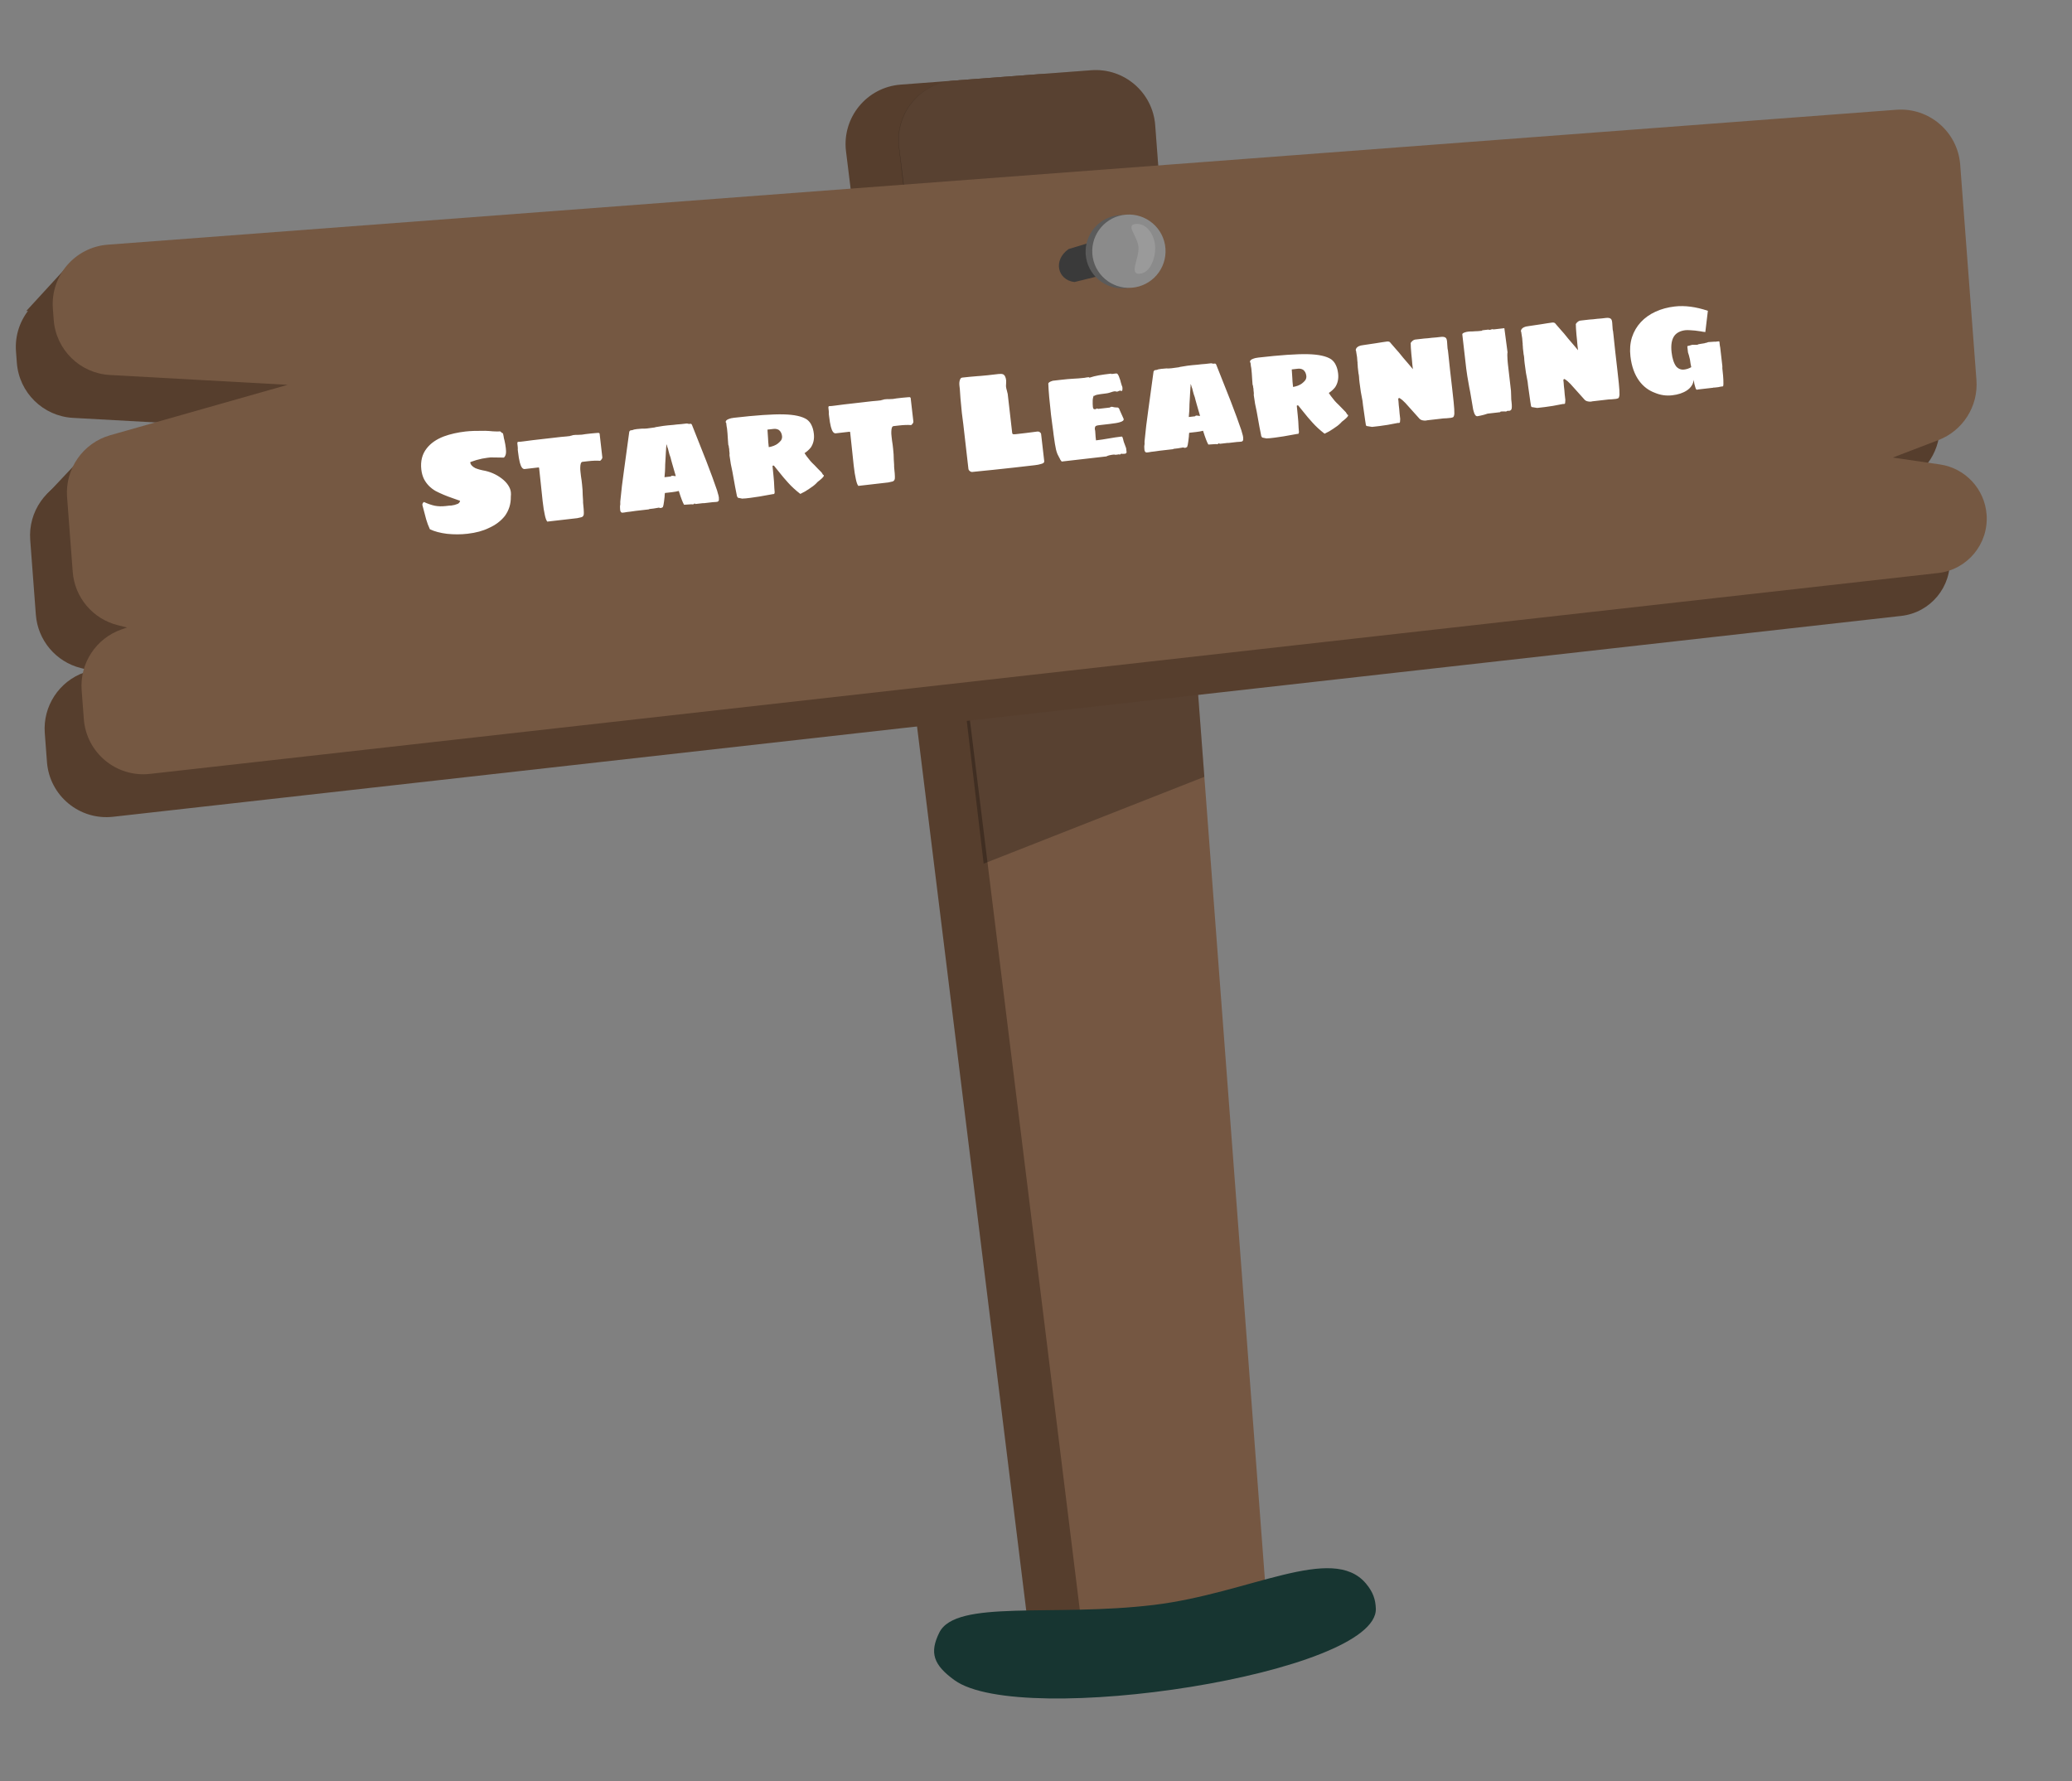<svg width="278" height="239" viewBox="0 0 278 239" fill="none" xmlns="http://www.w3.org/2000/svg">
<rect x="0" y="0" width="278" height="239" fill="#808080" stroke="none"/>
<path d="M113.51 20.311C112.95 15.778 116.293 11.697 120.848 11.353L139.279 9.963C143.685 9.63 147.526 12.933 147.858 17.338L162.795 215.335L137.828 217.219L113.51 20.311Z" fill="#563E2D"/>
<path d="M120.643 19.773C120.083 15.24 123.426 11.159 127.981 10.815L146.412 9.425C150.818 9.092 154.659 12.395 154.991 16.8L169.928 214.797L144.961 216.681L120.643 19.773Z" fill="#755742"/>
<path d="M120.596 19.736C120.061 15.216 123.4 11.161 127.939 10.818L146.412 9.425C150.818 9.092 154.659 12.395 154.991 16.8L161.587 104.231L131.977 115.881L120.596 19.736Z" fill="black" fill-opacity="0.25"/>
<path d="M2.146 47.162C1.814 42.757 5.116 38.916 9.522 38.583L249.475 20.482C253.881 20.149 257.722 23.451 258.054 27.857L260.233 56.737C260.499 60.264 258.418 63.546 255.116 64.81L249.014 67.147L255.331 68.07C258.733 68.568 261.336 71.359 261.594 74.787C261.892 78.729 259.017 82.2 255.088 82.641L15.172 109.592C10.667 110.098 6.642 106.764 6.301 102.244L6.009 98.367C5.736 94.753 7.927 91.408 11.348 90.213L12.096 89.951L10.835 89.634C7.496 88.793 5.069 85.911 4.81 82.478L4.054 72.448C3.768 68.657 6.188 65.189 9.845 64.15L33.648 57.388L9.796 56.069C5.787 55.847 2.563 52.687 2.261 48.683L2.146 47.162Z" fill="#563E2D"/>
<path d="M9.716 34.982L3.529 41.725L17.931 42.433L9.716 34.982Z" fill="#563E2D"/>
<path d="M11.449 60.856L6.283 66.343L18.99 68.358L11.449 60.856Z" fill="#563E2D"/>
<path d="M7.093 41.408C6.76 37.003 10.062 33.162 14.468 32.829L254.421 14.728C258.827 14.395 262.668 17.697 263 22.103L265.179 50.984C265.445 54.51 263.364 57.792 260.062 59.056L253.96 61.393L260.277 62.316C263.68 62.814 266.282 65.605 266.541 69.033C266.838 72.975 263.963 76.446 260.035 76.887L20.118 103.838C15.614 104.344 11.589 101.01 11.248 96.49L10.955 92.613C10.683 88.999 12.873 85.654 16.295 84.459L17.043 84.198L15.781 83.88C12.442 83.04 10.016 80.157 9.757 76.724L9 66.694C8.714 62.903 11.135 59.435 14.791 58.396L38.594 51.634L14.743 50.315C10.733 50.093 7.509 46.933 7.207 42.929L7.093 41.408Z" fill="#755842"/>
<path d="M62.719 71.618C61.826 71.721 60.914 71.723 59.985 71.626C59.067 71.514 58.298 71.31 57.677 71.011C57.474 70.576 57.309 70.135 57.181 69.691C57.054 69.247 56.885 68.609 56.675 67.779L56.668 67.723C56.676 67.569 56.745 67.446 56.875 67.355C57.386 67.589 57.871 67.757 58.328 67.857C58.785 67.945 59.277 67.959 59.806 67.898L60.259 67.846L60.563 67.83C60.852 67.797 61.143 67.719 61.435 67.596C61.591 67.514 61.691 67.382 61.733 67.198L60.677 66.823C59.867 66.546 59.13 66.235 58.466 65.891C57.771 65.499 57.243 64.96 56.884 64.275C56.701 63.9 56.583 63.48 56.529 63.015C56.399 61.882 56.641 60.93 57.253 60.159C57.786 59.473 58.554 58.938 59.555 58.556C60.424 58.239 61.394 58.019 62.463 57.897C63.092 57.824 63.969 57.794 65.092 57.805C65.208 57.817 65.368 57.824 65.572 57.826L66.152 57.875C66.588 57.901 66.907 57.903 67.109 57.88C67.121 57.878 67.142 57.895 67.172 57.93C67.214 57.963 67.249 57.991 67.277 58.013C67.337 58.096 67.393 58.134 67.443 58.128L67.462 58.126L67.481 58.124L67.564 58.516C67.586 58.705 67.628 58.904 67.69 59.113C67.764 59.423 67.822 59.761 67.864 60.126C67.9 60.441 67.907 60.669 67.885 60.812C67.851 61.071 67.759 61.267 67.608 61.398L65.827 61.374L65.638 61.395L65.374 61.426C64.946 61.475 64.46 61.575 63.916 61.727L63.309 61.93C63.161 61.973 63.088 62.007 63.091 62.032C63.126 62.334 63.353 62.595 63.774 62.814C63.974 62.893 64.173 62.96 64.37 63.013C64.566 63.055 64.691 63.085 64.744 63.104C65.706 63.262 66.564 63.629 67.318 64.205C67.668 64.471 67.95 64.763 68.165 65.083C68.38 65.403 68.506 65.72 68.542 66.034C68.564 66.223 68.562 66.427 68.536 66.647C68.556 67.601 68.291 68.46 67.742 69.224C67.196 69.912 66.474 70.454 65.576 70.85C64.804 71.232 63.852 71.488 62.719 71.618ZM76.523 69.631L75.655 69.731L74.673 69.844L73.427 69.987C73.294 69.824 73.181 69.511 73.09 69.05C72.992 68.641 72.898 68.04 72.807 67.247L72.587 65.168C72.542 64.663 72.456 63.864 72.331 62.769L72.268 62.719L70.399 62.933C70.122 62.965 69.903 62.671 69.743 62.052C69.654 61.718 69.572 61.224 69.496 60.57L69.468 60.324C69.483 60.233 69.48 60.093 69.458 59.905L69.415 59.527L69.416 59.374L69.483 59.29L69.825 59.27L70.203 59.226C70.756 59.163 71.177 59.108 71.465 59.062L72.692 58.921L73.032 58.882L73.674 58.809L74.485 58.715L75.297 58.622C75.462 58.616 75.696 58.596 75.998 58.561L76.469 58.507C76.517 58.476 76.597 58.454 76.711 58.441C76.796 58.406 76.876 58.384 76.952 58.375C77.191 58.347 77.375 58.339 77.503 58.35C77.758 58.346 77.948 58.337 78.074 58.322L78.563 58.247L79.299 58.163C79.676 58.119 79.935 58.096 80.075 58.093L80.341 58.081C80.355 58.093 80.376 58.109 80.404 58.131C80.431 58.141 80.445 58.152 80.447 58.165L80.815 61.374C80.824 61.449 80.789 61.536 80.711 61.634C80.646 61.731 80.577 61.796 80.504 61.83C80.079 61.79 79.532 61.808 78.865 61.885L78.148 61.967C77.959 61.989 77.861 62.242 77.853 62.727C77.844 62.869 77.854 63.072 77.885 63.336L77.95 63.902C77.979 64.154 78.007 64.342 78.034 64.466L78.094 64.995C78.153 65.511 78.183 65.992 78.183 66.438C78.196 66.768 78.211 67.009 78.228 67.16C78.22 67.314 78.231 67.523 78.262 67.787C78.305 68.164 78.329 68.48 78.332 68.735C78.365 69.127 78.244 69.351 77.97 69.408C77.672 69.48 77.498 69.519 77.448 69.525L76.523 69.631ZM83.546 68.787C83.307 68.814 83.188 68.611 83.19 68.177C83.172 68.026 83.184 67.853 83.225 67.657C83.215 67.569 83.214 67.499 83.221 67.447C83.226 67.383 83.226 67.332 83.222 67.294C83.354 65.889 83.52 64.499 83.719 63.125L84.426 57.957C84.423 57.931 84.438 57.898 84.472 57.856C84.505 57.814 84.539 57.778 84.574 57.748L84.706 57.733C84.857 57.716 84.975 57.683 85.058 57.635C85.132 57.614 85.264 57.593 85.453 57.571C85.754 57.536 85.982 57.517 86.134 57.512C86.365 57.523 86.6 57.516 86.839 57.488L87.819 57.357C87.916 57.32 88.034 57.294 88.173 57.278L88.999 57.145L89.622 57.073C89.861 57.046 90.094 57.025 90.323 57.012L90.851 56.951C90.978 56.949 91.162 56.934 91.401 56.907L92.118 56.825C92.156 56.82 92.194 56.822 92.233 56.831C92.272 56.839 92.305 56.848 92.332 56.858C92.385 56.877 92.45 56.882 92.525 56.874L92.695 56.854C92.79 56.907 92.842 56.965 92.849 57.028L94.761 61.857C95.36 63.407 95.843 64.723 96.209 65.803C96.216 65.866 96.249 65.983 96.307 66.155C96.386 66.401 96.434 66.599 96.451 66.75C96.462 66.838 96.463 66.959 96.455 67.113C96.406 67.246 96.326 67.319 96.212 67.332L96.005 67.356C95.841 67.375 95.715 67.383 95.625 67.38L95.21 67.428L94.813 67.474L94.492 67.511C94.404 67.521 94.353 67.52 94.339 67.509L93.301 67.628L93.278 67.593C93.25 67.57 93.211 67.562 93.16 67.568L93.108 67.612C93.111 67.637 93.1 67.651 93.075 67.654L93.018 67.661L92.886 67.676C92.82 67.658 92.705 67.658 92.542 67.677C92.237 67.687 91.984 67.703 91.782 67.726C91.611 67.453 91.374 66.836 91.073 65.876C90.813 65.944 90.513 65.998 90.173 66.037L89.682 66.093L89.21 66.147C89.182 66.342 89.168 66.503 89.17 66.63C89.165 66.694 89.139 66.914 89.093 67.289C89.047 67.664 88.993 67.919 88.932 68.053L88.823 68.104C88.787 68.121 88.757 68.137 88.733 68.153C88.708 68.156 88.695 68.157 88.695 68.157L88.657 68.161C88.582 68.17 88.53 68.163 88.502 68.141C88.449 68.122 88.416 68.113 88.403 68.114L87.691 68.234L87.162 68.295C87.1 68.315 87.052 68.333 87.015 68.35C86.978 68.354 86.952 68.357 86.94 68.359L85.43 68.532L85.279 68.549C85.167 68.575 84.935 68.608 84.582 68.648L84.129 68.701C84.055 68.722 83.937 68.742 83.773 68.761L83.546 68.787ZM90.671 63.876C90.546 63.457 90.473 63.21 90.452 63.136L90.197 62.247C90.151 62.074 90.108 61.919 90.067 61.784C90.025 61.636 89.99 61.5 89.963 61.375C89.908 61.229 89.861 61.094 89.821 60.971C89.792 60.834 89.759 60.71 89.721 60.6C89.7 60.526 89.676 60.433 89.651 60.321C89.624 60.197 89.595 60.111 89.564 60.063L89.5 59.841C89.494 59.791 89.477 59.748 89.447 59.713L89.415 59.602C89.399 59.681 89.39 59.72 89.39 59.72L89.399 59.795L89.406 59.852C89.407 59.864 89.403 59.89 89.395 59.929C89.386 59.956 89.379 60.008 89.375 60.085C89.37 60.149 89.366 60.233 89.365 60.335C89.363 60.424 89.356 60.527 89.343 60.643L89.3 61.432L89.249 62.318L89.24 62.74C89.226 62.843 89.22 63.01 89.221 63.239C89.172 63.818 89.152 64.082 89.159 64.03L89.989 63.935C90 63.921 90.018 63.906 90.041 63.891C90.064 63.863 90.081 63.848 90.094 63.846L90.15 63.84C90.213 63.833 90.264 63.833 90.303 63.842C90.355 63.848 90.401 63.856 90.44 63.864C90.518 63.881 90.595 63.885 90.671 63.876ZM107.345 66.245C106.729 65.768 106.194 65.274 105.74 64.766C105.422 64.432 104.919 63.834 104.234 62.969L103.854 62.496C103.84 62.485 103.827 62.48 103.814 62.481C103.813 62.469 103.812 62.462 103.812 62.462L103.718 62.473L103.647 62.52C103.653 62.685 103.697 63.126 103.779 63.843C103.833 64.309 103.871 64.859 103.892 65.494L103.939 66.063C103.904 66.207 103.881 66.28 103.868 66.281L103.736 66.296L103.679 66.303C102.307 66.562 101.306 66.728 100.676 66.8L100.393 66.833L100.035 66.874C99.896 66.89 99.795 66.895 99.731 66.89L99.598 66.905L98.992 66.784L98.939 66.656C98.913 66.659 98.892 66.636 98.873 66.587C98.868 66.537 98.863 66.499 98.86 66.474C98.762 65.949 98.686 65.569 98.634 65.333C98.505 64.659 98.417 64.166 98.368 63.853C98.308 63.553 98.273 63.36 98.263 63.272L98.05 62.244L97.966 61.68C97.94 61.569 97.916 61.412 97.893 61.211L97.873 61.041C97.891 60.975 97.892 60.873 97.876 60.734L97.839 60.413C97.846 60.362 97.846 60.304 97.839 60.241L97.802 60.093L97.781 59.904C97.771 59.816 97.75 59.748 97.719 59.7L97.706 59.587L97.671 59.113C97.673 59.024 97.665 58.891 97.644 58.715C97.626 58.334 97.597 57.974 97.558 57.634L97.537 57.446C97.52 57.409 97.504 57.328 97.49 57.202L97.459 56.938L97.438 56.749C97.396 56.716 97.372 56.68 97.368 56.643C97.348 56.466 97.491 56.322 97.797 56.211C97.954 56.142 98.184 56.09 98.486 56.055C101.431 55.717 103.645 55.565 105.128 55.599C106.585 55.635 107.632 55.866 108.267 56.29C108.546 56.5 108.755 56.763 108.893 57.079C109.042 57.38 109.142 57.751 109.193 58.192C109.274 58.897 109.141 59.511 108.793 60.035C108.559 60.33 108.276 60.586 107.944 60.802C108.041 60.982 108.304 61.335 108.734 61.859C108.82 61.938 108.9 62.025 108.975 62.118C109.062 62.21 109.162 62.307 109.276 62.409C109.552 62.709 109.87 63.035 110.23 63.389C110.248 63.438 110.311 63.539 110.418 63.693C110.483 63.711 110.518 63.739 110.523 63.776C110.538 63.8 110.536 63.839 110.517 63.892C110.434 64.055 110.163 64.309 109.706 64.654C109.65 64.725 109.582 64.796 109.501 64.869C109.272 65.1 108.95 65.347 108.534 65.611C108.156 65.871 107.827 66.062 107.548 66.184C107.442 66.26 107.374 66.28 107.345 66.245ZM103.146 59.995C103.31 59.977 103.526 59.92 103.796 59.825C104.052 59.719 104.232 59.622 104.336 59.534C104.512 59.399 104.661 59.254 104.784 59.1C104.903 58.92 104.951 58.724 104.926 58.51C104.886 58.157 104.746 57.886 104.508 57.697C104.302 57.568 104.06 57.519 103.784 57.551L102.972 57.644C102.991 57.807 103.008 58.067 103.023 58.422L103.05 58.821C103.053 59.075 103.086 59.467 103.146 59.995ZM118.256 64.839L117.388 64.939L116.407 65.052L115.161 65.195C115.027 65.031 114.915 64.719 114.824 64.258C114.726 63.849 114.631 63.247 114.54 62.455L114.321 60.376C114.275 59.871 114.19 59.072 114.064 57.977L114.001 57.927L112.132 58.141C111.856 58.173 111.637 57.879 111.477 57.26C111.387 56.926 111.305 56.432 111.23 55.778L111.202 55.532C111.217 55.441 111.213 55.301 111.192 55.113L111.148 54.735L111.15 54.582L111.217 54.498L111.559 54.478L111.936 54.434C112.49 54.371 112.911 54.316 113.199 54.27L114.426 54.129L114.766 54.09L115.407 54.017L116.219 53.923L117.031 53.83C117.196 53.824 117.429 53.804 117.731 53.769L118.203 53.715C118.251 53.684 118.331 53.662 118.444 53.649C118.529 53.614 118.61 53.592 118.685 53.583C118.924 53.555 119.108 53.547 119.237 53.558C119.492 53.554 119.682 53.545 119.808 53.531L120.296 53.455L121.032 53.371C121.41 53.327 121.669 53.304 121.808 53.301L122.075 53.289C122.089 53.3 122.11 53.317 122.138 53.339C122.165 53.349 122.179 53.36 122.18 53.373L122.549 56.582C122.557 56.657 122.523 56.744 122.445 56.842C122.379 56.939 122.31 57.004 122.238 57.038C121.812 56.998 121.266 57.016 120.599 57.092L119.882 57.175C119.693 57.197 119.595 57.45 119.587 57.935C119.577 58.077 119.588 58.279 119.618 58.544L119.683 59.11C119.712 59.362 119.74 59.55 119.767 59.674L119.828 60.203C119.887 60.719 119.917 61.2 119.917 61.646C119.929 61.976 119.944 62.217 119.962 62.368C119.954 62.522 119.965 62.731 119.995 62.995C120.039 63.372 120.062 63.688 120.066 63.943C120.098 64.335 119.977 64.559 119.703 64.616C119.406 64.688 119.232 64.727 119.181 64.733L118.256 64.839ZM136.09 62.734C134.794 62.883 133.85 62.985 133.257 63.04C132.716 63.102 132.3 63.144 132.009 63.164L130.459 63.323C130.345 63.336 130.233 63.298 130.121 63.209C130.008 63.12 129.946 63.019 129.933 62.906L129.456 58.753L129.248 56.941L129.051 55.395C128.992 54.879 128.93 54.23 128.866 53.447C128.847 53.283 128.817 52.859 128.777 52.175L128.727 51.741C128.687 51.389 128.723 51.098 128.837 50.868C128.887 50.748 128.981 50.679 129.12 50.663C129.736 50.593 130.411 50.528 131.144 50.469C131.246 50.47 131.391 50.46 131.58 50.438C131.995 50.391 132.305 50.361 132.507 50.351L133.527 50.234C133.577 50.228 133.722 50.212 133.961 50.184C134.212 50.155 134.411 50.164 134.557 50.211C134.798 50.311 134.944 50.588 134.996 51.041L134.995 51.194C134.999 51.231 134.997 51.327 134.989 51.481C134.973 51.674 134.97 51.815 134.98 51.903C134.996 52.041 135.035 52.215 135.098 52.425C135.14 52.573 135.164 52.672 135.17 52.723L135.202 52.834L135.506 55.476L135.646 56.703L135.781 57.874L135.807 58.1C135.818 58.201 135.882 58.257 135.998 58.269C136.038 58.278 136.12 58.275 136.246 58.26L137.624 58.102C137.962 58.05 138.477 57.985 139.17 57.905C139.308 57.889 139.426 57.92 139.524 57.998C139.621 58.064 139.675 58.141 139.685 58.229L140.099 61.834L140.103 61.872C140.115 61.972 140.074 62.06 139.98 62.134C139.873 62.198 139.744 62.244 139.595 62.274C139.435 62.331 139.18 62.379 138.827 62.42L136.09 62.734ZM142.462 61.926C142.437 61.929 142.415 61.906 142.396 61.857C142.295 61.754 142.216 61.623 142.16 61.463C142.115 61.405 142.074 61.327 142.037 61.229C141.898 61.015 141.78 60.71 141.684 60.313C141.567 59.74 141.489 59.284 141.45 58.944C141.42 58.794 141.39 58.587 141.36 58.323L141.307 57.87C141.264 57.493 141.224 57.198 141.187 56.985C141.148 56.76 141.091 56.314 141.014 55.647C140.809 53.86 140.688 52.478 140.653 51.5C140.635 51.349 140.836 51.212 141.255 51.087L141.822 51.022L142.294 50.968C143.011 50.885 143.547 50.837 143.902 50.821C144.435 50.798 144.972 50.756 145.513 50.694C145.639 50.679 145.733 50.662 145.794 50.642L146.077 50.61L146.18 50.674C146.586 50.539 147.007 50.433 147.444 50.357C147.882 50.281 148.415 50.207 149.045 50.135C149.07 50.132 149.103 50.148 149.146 50.181L149.75 50.111C149.85 50.1 149.932 50.148 149.996 50.255C150.071 50.361 150.141 50.519 150.203 50.729C150.272 50.887 150.333 51.084 150.386 51.32C150.472 51.629 150.54 51.831 150.589 51.928C150.63 52.28 150.587 52.463 150.461 52.478C150.449 52.479 150.427 52.462 150.398 52.428L150.32 52.417C150.256 52.412 150.187 52.426 150.115 52.46C150.044 52.507 149.964 52.535 149.876 52.545C149.8 52.554 149.735 52.542 149.681 52.51C149.654 52.5 149.597 52.501 149.509 52.511C149.395 52.524 149.265 52.558 149.119 52.613C149.07 52.631 148.971 52.662 148.823 52.704C148.688 52.745 148.526 52.777 148.337 52.798C147.796 52.86 147.407 52.918 147.171 52.97C147.034 52.999 146.906 53.052 146.787 53.129L146.783 53.091C146.733 53.097 146.696 53.165 146.673 53.295C146.609 53.519 146.586 53.822 146.605 54.202C146.605 54.317 146.613 54.443 146.629 54.582C146.645 54.72 146.675 54.812 146.718 54.858C146.774 54.903 146.853 54.919 146.953 54.908C147.029 54.899 147.089 54.867 147.134 54.811C147.159 54.808 147.191 54.81 147.23 54.819C147.269 54.827 147.303 54.842 147.331 54.864L148.935 54.68C148.945 54.654 148.962 54.633 148.986 54.617C149.009 54.602 149.034 54.592 149.059 54.59C149.185 54.575 149.281 54.583 149.348 54.614C149.428 54.643 149.584 54.663 149.815 54.675C149.94 54.66 150.033 54.688 150.092 54.758C150.165 54.839 150.206 54.917 150.214 54.992L150.754 56.193C150.815 56.39 150.641 56.544 150.233 56.654C150 56.732 149.543 56.81 148.864 56.888L148.052 56.981L147.486 57.046C147.31 57.066 147.179 57.094 147.094 57.129C147.007 57.152 146.956 57.203 146.939 57.281C146.896 57.35 146.882 57.453 146.898 57.592L146.907 57.667C146.914 57.73 146.925 57.773 146.941 57.797L146.97 58.215C146.967 58.304 146.976 58.437 146.996 58.613L147.018 58.802L147.038 58.972L147.051 59.085C147.617 59.02 148.194 58.935 148.781 58.829C149.355 58.725 149.926 58.64 150.492 58.575C150.53 58.571 150.565 58.599 150.597 58.659C150.628 58.706 150.648 58.768 150.657 58.843C150.69 58.916 150.712 58.996 150.722 59.084C150.769 59.27 150.827 59.442 150.896 59.6L151.091 60.132L151.135 60.509L151.141 60.566L151.159 60.717L151.023 60.867L150.891 60.882L150.834 60.888C150.696 60.904 150.607 60.908 150.568 60.9C150.527 60.879 150.481 60.871 150.431 60.877C150.407 60.892 150.372 60.916 150.324 60.947C150.277 60.978 150.236 61.008 150.201 61.037L150.19 60.943L149.966 60.988L149.683 61.02C149.632 61.026 149.593 61.018 149.565 60.996L149.412 60.994C148.946 61.048 148.624 61.129 148.445 61.239L142.462 61.926ZM153.889 60.709C153.65 60.737 153.531 60.534 153.532 60.1C153.515 59.949 153.527 59.776 153.568 59.58C153.558 59.492 153.556 59.422 153.563 59.37C153.568 59.306 153.569 59.255 153.565 59.217C153.696 57.812 153.862 56.422 154.061 55.048L154.768 49.88C154.765 49.854 154.781 49.821 154.814 49.779C154.847 49.736 154.882 49.701 154.916 49.671L155.049 49.656C155.2 49.639 155.317 49.606 155.401 49.558C155.475 49.537 155.606 49.516 155.795 49.494C156.097 49.459 156.324 49.44 156.477 49.435C156.708 49.447 156.942 49.439 157.182 49.411L158.161 49.28C158.259 49.243 158.377 49.217 158.515 49.201L159.341 49.068L159.964 48.996C160.203 48.968 160.437 48.948 160.665 48.935L161.194 48.874C161.321 48.872 161.504 48.858 161.743 48.83L162.46 48.748C162.498 48.743 162.537 48.745 162.576 48.754C162.615 48.762 162.648 48.771 162.675 48.78C162.728 48.8 162.792 48.805 162.868 48.797L163.037 48.777C163.133 48.83 163.184 48.888 163.191 48.951L165.104 53.78C165.702 55.33 166.185 56.646 166.551 57.726C166.558 57.788 166.591 57.906 166.649 58.078C166.728 58.324 166.777 58.522 166.794 58.673C166.804 58.761 166.805 58.882 166.797 59.036C166.749 59.169 166.668 59.242 166.555 59.255L166.347 59.279C166.184 59.298 166.057 59.306 165.967 59.303L165.552 59.351L165.156 59.397L164.835 59.434C164.747 59.444 164.696 59.443 164.682 59.432L163.644 59.551L163.62 59.516C163.592 59.493 163.553 59.485 163.503 59.491L163.45 59.535C163.453 59.56 163.442 59.574 163.417 59.577L163.36 59.584L163.228 59.599C163.162 59.581 163.048 59.581 162.884 59.6C162.579 59.61 162.326 59.626 162.125 59.649C161.953 59.376 161.717 58.759 161.415 57.799C161.155 57.867 160.855 57.921 160.516 57.96L160.025 58.016L159.553 58.07C159.524 58.265 159.511 58.426 159.513 58.553C159.507 58.617 159.482 58.837 159.435 59.212C159.389 59.587 159.336 59.842 159.274 59.976L159.166 60.027C159.129 60.044 159.099 60.06 159.076 60.076C159.05 60.079 159.038 60.08 159.038 60.08L159 60.084C158.925 60.093 158.873 60.086 158.845 60.064C158.791 60.045 158.759 60.036 158.746 60.037L158.033 60.157L157.504 60.218C157.443 60.238 157.394 60.256 157.358 60.273C157.32 60.277 157.295 60.28 157.282 60.282L155.772 60.455L155.621 60.472C155.509 60.498 155.277 60.531 154.925 60.571L154.472 60.623C154.398 60.645 154.279 60.665 154.115 60.684L153.889 60.709ZM161.013 55.799C160.889 55.38 160.816 55.133 160.794 55.059L160.539 54.17C160.494 53.997 160.451 53.843 160.41 53.707C160.367 53.559 160.332 53.423 160.305 53.298C160.25 53.151 160.203 53.017 160.163 52.894C160.135 52.757 160.102 52.633 160.063 52.523C160.042 52.449 160.019 52.356 159.993 52.244C159.966 52.12 159.937 52.034 159.906 51.986L159.842 51.764C159.837 51.714 159.819 51.671 159.789 51.636L159.758 51.525C159.741 51.603 159.733 51.643 159.733 51.643L159.741 51.718L159.748 51.775C159.749 51.787 159.746 51.813 159.738 51.852C159.728 51.879 159.721 51.931 159.717 52.008C159.712 52.072 159.709 52.155 159.708 52.258C159.705 52.347 159.698 52.45 159.686 52.566L159.643 53.355L159.591 54.241L159.582 54.663C159.569 54.766 159.562 54.933 159.563 55.162C159.515 55.741 159.494 56.005 159.501 55.953L160.332 55.858C160.343 55.844 160.36 55.829 160.384 55.814C160.406 55.786 160.424 55.771 160.436 55.769L160.493 55.763C160.556 55.756 160.607 55.756 160.646 55.764C160.698 55.771 160.743 55.779 160.782 55.787C160.861 55.803 160.938 55.807 161.013 55.799ZM177.687 58.168C177.071 57.691 176.537 57.197 176.083 56.688C175.764 56.355 175.262 55.756 174.576 54.892L174.197 54.419C174.183 54.408 174.169 54.403 174.157 54.404C174.155 54.392 174.155 54.385 174.155 54.385L174.06 54.396L173.989 54.443C173.995 54.608 174.039 55.049 174.122 55.766C174.175 56.232 174.213 56.782 174.235 57.417L174.281 57.986C174.247 58.13 174.223 58.203 174.211 58.204L174.078 58.219L174.022 58.226C172.649 58.485 171.648 58.651 171.019 58.723L170.736 58.756L170.377 58.797C170.239 58.813 170.137 58.818 170.073 58.813L169.941 58.828L169.334 58.706L169.281 58.579C169.256 58.582 169.234 58.559 169.216 58.51C169.21 58.459 169.206 58.422 169.203 58.397C169.104 57.872 169.029 57.492 168.976 57.256C168.848 56.582 168.759 56.089 168.711 55.776C168.651 55.476 168.616 55.283 168.606 55.195L168.392 54.167L168.308 53.603C168.283 53.491 168.258 53.335 168.235 53.133L168.216 52.964C168.234 52.898 168.235 52.796 168.219 52.657L168.182 52.336C168.189 52.285 168.188 52.227 168.181 52.164L168.145 52.016L168.123 51.827C168.113 51.739 168.093 51.671 168.062 51.623L168.049 51.51L168.013 51.036C168.016 50.947 168.007 50.814 167.987 50.638C167.969 50.257 167.94 49.897 167.901 49.557L167.879 49.368C167.862 49.332 167.847 49.251 167.832 49.125L167.802 48.861L167.78 48.672C167.738 48.639 167.715 48.603 167.711 48.566C167.69 48.389 167.833 48.245 168.139 48.134C168.297 48.065 168.527 48.013 168.829 47.978C171.774 47.64 173.987 47.488 175.47 47.522C176.928 47.558 177.974 47.789 178.61 48.213C178.889 48.423 179.097 48.686 179.236 49.002C179.385 49.303 179.485 49.674 179.536 50.115C179.616 50.819 179.483 51.434 179.135 51.958C178.901 52.253 178.618 52.509 178.286 52.725C178.383 52.905 178.647 53.258 179.077 53.782C179.162 53.861 179.243 53.948 179.317 54.041C179.404 54.133 179.504 54.23 179.618 54.332C179.895 54.632 180.213 54.958 180.572 55.312C180.591 55.361 180.653 55.462 180.76 55.616C180.826 55.634 180.861 55.662 180.865 55.7C180.881 55.723 180.879 55.762 180.859 55.815C180.776 55.977 180.506 56.232 180.048 56.577C179.992 56.648 179.924 56.719 179.843 56.792C179.615 57.022 179.292 57.27 178.877 57.534C178.498 57.794 178.17 57.985 177.89 58.106C177.784 58.182 177.717 58.203 177.687 58.168ZM173.489 51.918C173.652 51.9 173.869 51.843 174.139 51.748C174.394 51.642 174.574 51.545 174.679 51.456C174.855 51.322 175.004 51.177 175.126 51.023C175.246 50.843 175.293 50.646 175.269 50.432C175.228 50.08 175.089 49.809 174.85 49.62C174.644 49.491 174.403 49.442 174.126 49.474L173.314 49.567C173.333 49.73 173.35 49.99 173.366 50.345L173.392 50.744C173.396 50.998 173.428 51.39 173.489 51.918ZM184.824 57.196L184.522 57.23L184.239 57.263L184.088 57.28L183.328 57.157L183.277 57.048C183.264 57.05 183.251 56.987 183.236 56.862C183.218 56.698 183.196 56.567 183.172 56.467L183.071 55.752C183.041 55.603 183.007 55.364 182.969 55.037C182.933 54.722 182.9 54.49 182.87 54.341L182.805 53.775C182.639 52.99 182.507 52.177 182.41 51.334L182.393 51.183L182.36 50.9C182.343 50.749 182.337 50.641 182.343 50.577L182.325 50.425L182.31 50.293C182.293 50.257 182.28 50.195 182.269 50.107L182.246 49.899L182.233 49.786L182.211 49.597L182.176 49.295C182.159 49.144 182.153 49.036 182.158 48.972L182.137 48.783L182.145 48.687L182.116 48.441C182.115 48.314 182.101 48.144 182.077 47.929C182.058 47.766 182.035 47.622 182.008 47.498L181.939 47.066L181.912 46.992C181.871 46.971 181.869 46.953 181.905 46.936C181.933 46.728 182.073 46.566 182.327 46.447C182.447 46.383 182.652 46.334 182.942 46.3C183.156 46.276 183.713 46.193 184.615 46.051C185.065 45.974 185.347 45.928 185.46 45.915C185.647 45.881 185.873 45.849 186.138 45.819C186.265 45.817 186.356 45.832 186.41 45.864C186.464 45.883 186.513 45.928 186.56 45.999C186.619 46.069 186.663 46.122 186.693 46.156L187.133 46.66C187.119 46.649 187.302 46.858 187.683 47.286C188.041 47.742 188.47 48.254 188.969 48.821C189.043 48.915 189.132 49.019 189.234 49.135C189.337 49.251 189.448 49.385 189.567 49.537L189.491 48.876C189.484 48.698 189.461 48.446 189.423 48.119C189.374 47.691 189.332 47.211 189.296 46.68C189.285 46.579 189.281 46.49 189.285 46.413C189.287 46.324 189.286 46.254 189.28 46.204C189.266 46.078 189.265 46.014 189.277 46.013C189.319 45.931 189.398 45.84 189.513 45.737C189.653 45.619 189.805 45.557 189.97 45.551L190.914 45.442L191.103 45.421C191.291 45.399 191.449 45.387 191.577 45.385L192.143 45.32C192.27 45.318 192.46 45.303 192.711 45.274L193.127 45.226L193.315 45.205C193.567 45.176 193.761 45.198 193.897 45.272C193.978 45.313 194.036 45.377 194.072 45.462C194.105 45.535 194.132 45.653 194.151 45.816C194.169 45.98 194.179 46.119 194.179 46.234C194.181 46.361 194.192 46.513 194.213 46.689L194.228 46.821C194.245 46.858 194.257 46.913 194.266 46.989L194.322 47.48L194.553 49.653L194.798 51.786L194.856 52.295C195.012 53.654 195.099 54.518 195.115 54.886L195.13 55.515C195.101 55.812 195.03 55.973 194.918 55.998C194.893 56.001 194.856 56.012 194.807 56.03C194.771 56.047 194.727 56.059 194.677 56.064C194.224 56.116 193.889 56.142 193.672 56.141L192.691 56.254L191.709 56.367L191.464 56.395C191.427 56.412 191.378 56.424 191.315 56.431C191.164 56.449 191.003 56.435 190.832 56.391C190.729 56.377 190.614 56.321 190.487 56.22L188.558 54.07C188.485 53.989 188.348 53.858 188.149 53.677L187.878 53.479C187.808 53.423 187.754 53.398 187.716 53.402C187.678 53.406 187.649 53.429 187.628 53.469C187.606 53.498 187.596 53.524 187.599 53.549L187.636 53.87C187.635 53.972 187.647 54.13 187.671 54.344L187.734 54.892C187.737 55.032 187.753 55.221 187.78 55.46L187.832 55.913L187.865 56.196C187.855 56.223 187.853 56.261 187.859 56.312C187.86 56.324 187.853 56.427 187.837 56.62C187.817 56.673 187.802 56.707 187.791 56.721C187.78 56.735 187.737 56.746 187.661 56.755C187.634 56.745 187.609 56.742 187.583 56.745C187.571 56.746 187.558 56.748 187.546 56.749C186.562 56.952 185.742 57.09 185.088 57.165L184.824 57.196ZM198.242 55.846C198.015 55.872 197.844 55.662 197.729 55.217C197.67 55.032 197.632 54.864 197.614 54.713C197.591 54.512 197.57 54.387 197.552 54.338C197.498 53.974 197.4 53.399 197.258 52.612L197.119 51.901C196.917 50.803 196.785 49.989 196.724 49.461L196.198 44.874C196.186 44.773 196.291 44.685 196.511 44.608C196.633 44.556 196.807 44.517 197.033 44.491C197.184 44.474 197.349 44.467 197.529 44.472C197.706 44.465 197.839 44.456 197.927 44.446C198.119 44.449 198.416 44.428 198.819 44.382L198.888 44.316L199.718 44.221C199.76 44.254 199.806 44.268 199.857 44.262L199.932 44.254C199.943 44.24 199.974 44.23 200.024 44.224C200.048 44.209 200.085 44.198 200.136 44.192C200.147 44.178 200.159 44.17 200.171 44.169C200.184 44.167 200.19 44.167 200.19 44.167C200.228 44.162 200.273 44.17 200.326 44.189C200.378 44.196 200.417 44.198 200.442 44.195L201.839 44.035L202.268 47.275C202.27 47.288 202.262 47.333 202.246 47.411C202.24 47.476 202.238 47.565 202.238 47.68C202.252 48.137 202.275 48.498 202.305 48.762L202.728 52.443L202.753 53.167C202.752 53.486 202.769 53.745 202.805 53.945C202.835 54.21 202.847 54.425 202.841 54.591C202.845 54.744 202.821 54.868 202.768 54.963C202.703 55.06 202.589 55.118 202.425 55.136L202.404 55.12L202.345 55.107C202.32 55.11 202.308 55.118 202.31 55.13L202.215 55.141C202.143 55.175 202.101 55.199 202.09 55.213C202.027 55.22 201.88 55.218 201.649 55.206L201.382 55.218C201.32 55.225 201.285 55.255 201.278 55.306L199.862 55.469L199.598 55.499L199.118 55.65L198.671 55.759L198.242 55.846ZM206.981 54.651L206.679 54.686L206.396 54.719L206.245 54.736L205.485 54.613L205.434 54.504C205.421 54.505 205.408 54.443 205.393 54.317C205.375 54.154 205.353 54.022 205.329 53.923L205.228 53.208C205.198 53.059 205.164 52.82 205.127 52.493C205.09 52.178 205.057 51.946 205.028 51.797L204.962 51.23C204.796 50.446 204.664 49.633 204.567 48.789L204.55 48.639L204.518 48.355C204.5 48.204 204.494 48.097 204.5 48.032L204.482 47.881L204.467 47.749C204.45 47.713 204.437 47.651 204.427 47.563L204.403 47.355L204.39 47.242L204.368 47.053L204.333 46.751C204.316 46.6 204.31 46.492 204.315 46.428L204.294 46.239L204.302 46.143L204.274 45.897C204.272 45.77 204.259 45.599 204.234 45.385C204.215 45.222 204.192 45.078 204.165 44.953L204.097 44.521L204.069 44.448C204.028 44.427 204.026 44.408 204.062 44.391C204.09 44.184 204.23 44.022 204.485 43.903C204.605 43.838 204.809 43.789 205.099 43.756C205.313 43.731 205.87 43.648 206.772 43.507C207.222 43.429 207.504 43.384 207.617 43.371C207.805 43.337 208.03 43.305 208.295 43.274C208.422 43.273 208.513 43.288 208.568 43.319C208.621 43.339 208.671 43.384 208.717 43.455C208.776 43.525 208.82 43.577 208.85 43.612L209.29 44.116C209.276 44.105 209.459 44.314 209.84 44.742C210.198 45.198 210.627 45.709 211.126 46.277C211.2 46.37 211.289 46.475 211.391 46.591C211.494 46.706 211.605 46.84 211.724 46.992L211.648 46.332C211.641 46.154 211.618 45.902 211.581 45.575C211.531 45.147 211.489 44.667 211.454 44.136C211.442 44.035 211.438 43.946 211.442 43.869C211.445 43.78 211.443 43.71 211.437 43.659C211.423 43.534 211.422 43.47 211.434 43.468C211.476 43.387 211.555 43.295 211.67 43.193C211.81 43.075 211.962 43.013 212.127 43.006L213.071 42.898L213.26 42.876C213.448 42.855 213.606 42.843 213.734 42.841L214.3 42.776C214.427 42.774 214.617 42.759 214.868 42.73L215.284 42.682L215.472 42.66C215.724 42.632 215.918 42.654 216.054 42.728C216.135 42.769 216.194 42.833 216.229 42.918C216.263 42.99 216.289 43.109 216.308 43.272C216.327 43.436 216.336 43.575 216.337 43.69C216.338 43.817 216.349 43.969 216.37 44.145L216.385 44.277C216.402 44.313 216.415 44.369 216.423 44.445L216.48 44.935L216.71 47.108L216.955 49.241L217.013 49.751C217.169 51.11 217.256 51.974 217.273 52.341L217.287 52.971C217.258 53.267 217.187 53.429 217.075 53.454C217.05 53.457 217.013 53.468 216.964 53.486C216.928 53.503 216.885 53.514 216.834 53.52C216.381 53.572 216.046 53.598 215.829 53.597L214.848 53.71L213.866 53.823L213.621 53.851C213.585 53.868 213.535 53.88 213.472 53.887C213.321 53.904 213.16 53.891 212.989 53.847C212.886 53.833 212.771 53.776 212.645 53.676L210.715 51.526C210.642 51.445 210.506 51.314 210.306 51.133L210.035 50.935C209.965 50.879 209.911 50.853 209.873 50.858C209.835 50.862 209.806 50.885 209.785 50.925C209.763 50.953 209.753 50.98 209.756 51.005L209.793 51.326C209.792 51.428 209.804 51.586 209.828 51.8L209.891 52.347C209.894 52.487 209.91 52.677 209.937 52.916L209.989 53.369L210.022 53.652C210.012 53.679 210.01 53.717 210.016 53.767C210.017 53.78 210.01 53.883 209.994 54.076C209.975 54.129 209.959 54.163 209.948 54.177C209.937 54.191 209.894 54.202 209.818 54.211C209.792 54.201 209.766 54.198 209.741 54.201C209.728 54.202 209.715 54.204 209.703 54.205C208.719 54.407 207.9 54.546 207.245 54.621L206.981 54.651ZM224.366 53.038C223.56 53.13 222.789 53.021 222.052 52.711C221.201 52.4 220.496 51.869 219.938 51.117C219.302 50.247 218.908 49.145 218.755 47.811C218.649 46.892 218.717 46.043 218.959 45.263C219.214 44.481 219.613 43.798 220.158 43.213C220.692 42.641 221.346 42.177 222.121 41.821C222.896 41.464 223.756 41.231 224.7 41.123C226.046 40.968 227.528 41.161 229.146 41.703L228.804 44.553C228.571 44.529 228.357 44.496 228.161 44.455C227.655 44.373 227.196 44.323 226.786 44.307C226.504 44.288 226.287 44.288 226.136 44.305C225.482 44.38 224.993 44.621 224.67 45.028C224.294 45.53 224.163 46.278 224.277 47.272C224.374 48.115 224.581 48.748 224.897 49.171C225.189 49.494 225.543 49.632 225.958 49.585C226.298 49.546 226.617 49.439 226.916 49.264C226.889 49.14 226.859 48.997 226.828 48.834C226.795 48.66 226.766 48.459 226.74 48.233C226.638 47.785 226.55 47.47 226.478 47.287L226.394 46.551C226.384 46.463 226.416 46.415 226.492 46.406L226.586 46.395C226.624 46.391 226.661 46.38 226.697 46.363C226.734 46.346 226.771 46.336 226.808 46.331C226.931 46.292 227.005 46.27 227.031 46.268C227.119 46.258 227.24 46.256 227.394 46.264C227.444 46.258 227.501 46.258 227.566 46.264C227.63 46.269 227.694 46.268 227.757 46.261C227.801 46.205 227.956 46.161 228.22 46.131C228.421 46.108 228.578 46.084 228.69 46.058C228.762 46.024 228.855 46.001 228.968 45.988L229.188 45.905C229.303 45.905 229.467 45.892 229.681 45.868C229.771 45.87 229.891 45.863 230.042 45.845C230.08 45.841 230.112 45.844 230.139 45.853C230.164 45.85 230.183 45.848 230.195 45.847L230.611 45.799L230.69 45.828L230.751 46.357C230.771 46.418 230.788 46.512 230.802 46.638L230.833 46.902L230.889 47.393L231.08 49.054L231.089 49.129C231.08 49.169 231.08 49.22 231.087 49.282C231.08 49.334 231.08 49.392 231.088 49.455L231.099 49.549C231.175 50.216 231.217 50.689 231.223 50.969C231.246 51.387 231.234 51.675 231.189 51.834C230.924 51.864 230.718 51.9 230.57 51.943L230.193 51.986L230.155 51.99L229.985 52.01L229.962 51.974L229.891 52.021L228.248 52.209L228.173 52.218L228.003 52.238L227.814 52.259C227.791 52.275 227.747 52.286 227.684 52.293C227.596 52.303 227.519 52.185 227.452 51.938C227.357 51.668 227.288 51.344 227.245 50.967C227.183 51.535 226.886 52.002 226.354 52.37C225.834 52.723 225.171 52.945 224.366 53.038Z" fill="white"/>
<path d="M143.371 33.418L147.316 32.224L149.436 36.547L144.153 37.843C141.891 37.565 141.243 34.923 143.371 33.418Z" fill="#3A3A3A"/>
<circle cx="150.572" cy="33.771" r="4.918" transform="rotate(-4.314 150.572 33.771)" fill="#5B5B5B"/>
<circle cx="151.464" cy="33.704" r="4.918" transform="rotate(-4.314 151.464 33.704)" fill="#8B8B8B"/>
<path d="M154.981 32.99C155.092 34.467 154.386 36.622 152.909 36.733C151.431 36.845 152.863 34.636 152.752 33.158C152.64 31.681 150.927 30.157 152.404 30.046C153.881 29.934 154.869 31.513 154.981 32.99Z" fill="#9A9A9A"/>
<path d="M184.595 215.829C184.914 224.58 136.985 231.888 128.073 225.446C125.214 223.38 124.689 221.752 126.027 219.053C128.257 214.556 141.234 216.982 154.82 215.342C167.628 213.796 178.743 207.097 183.264 212.467C184.261 213.65 184.553 214.669 184.595 215.829Z" fill="#173531"/>
</svg>
